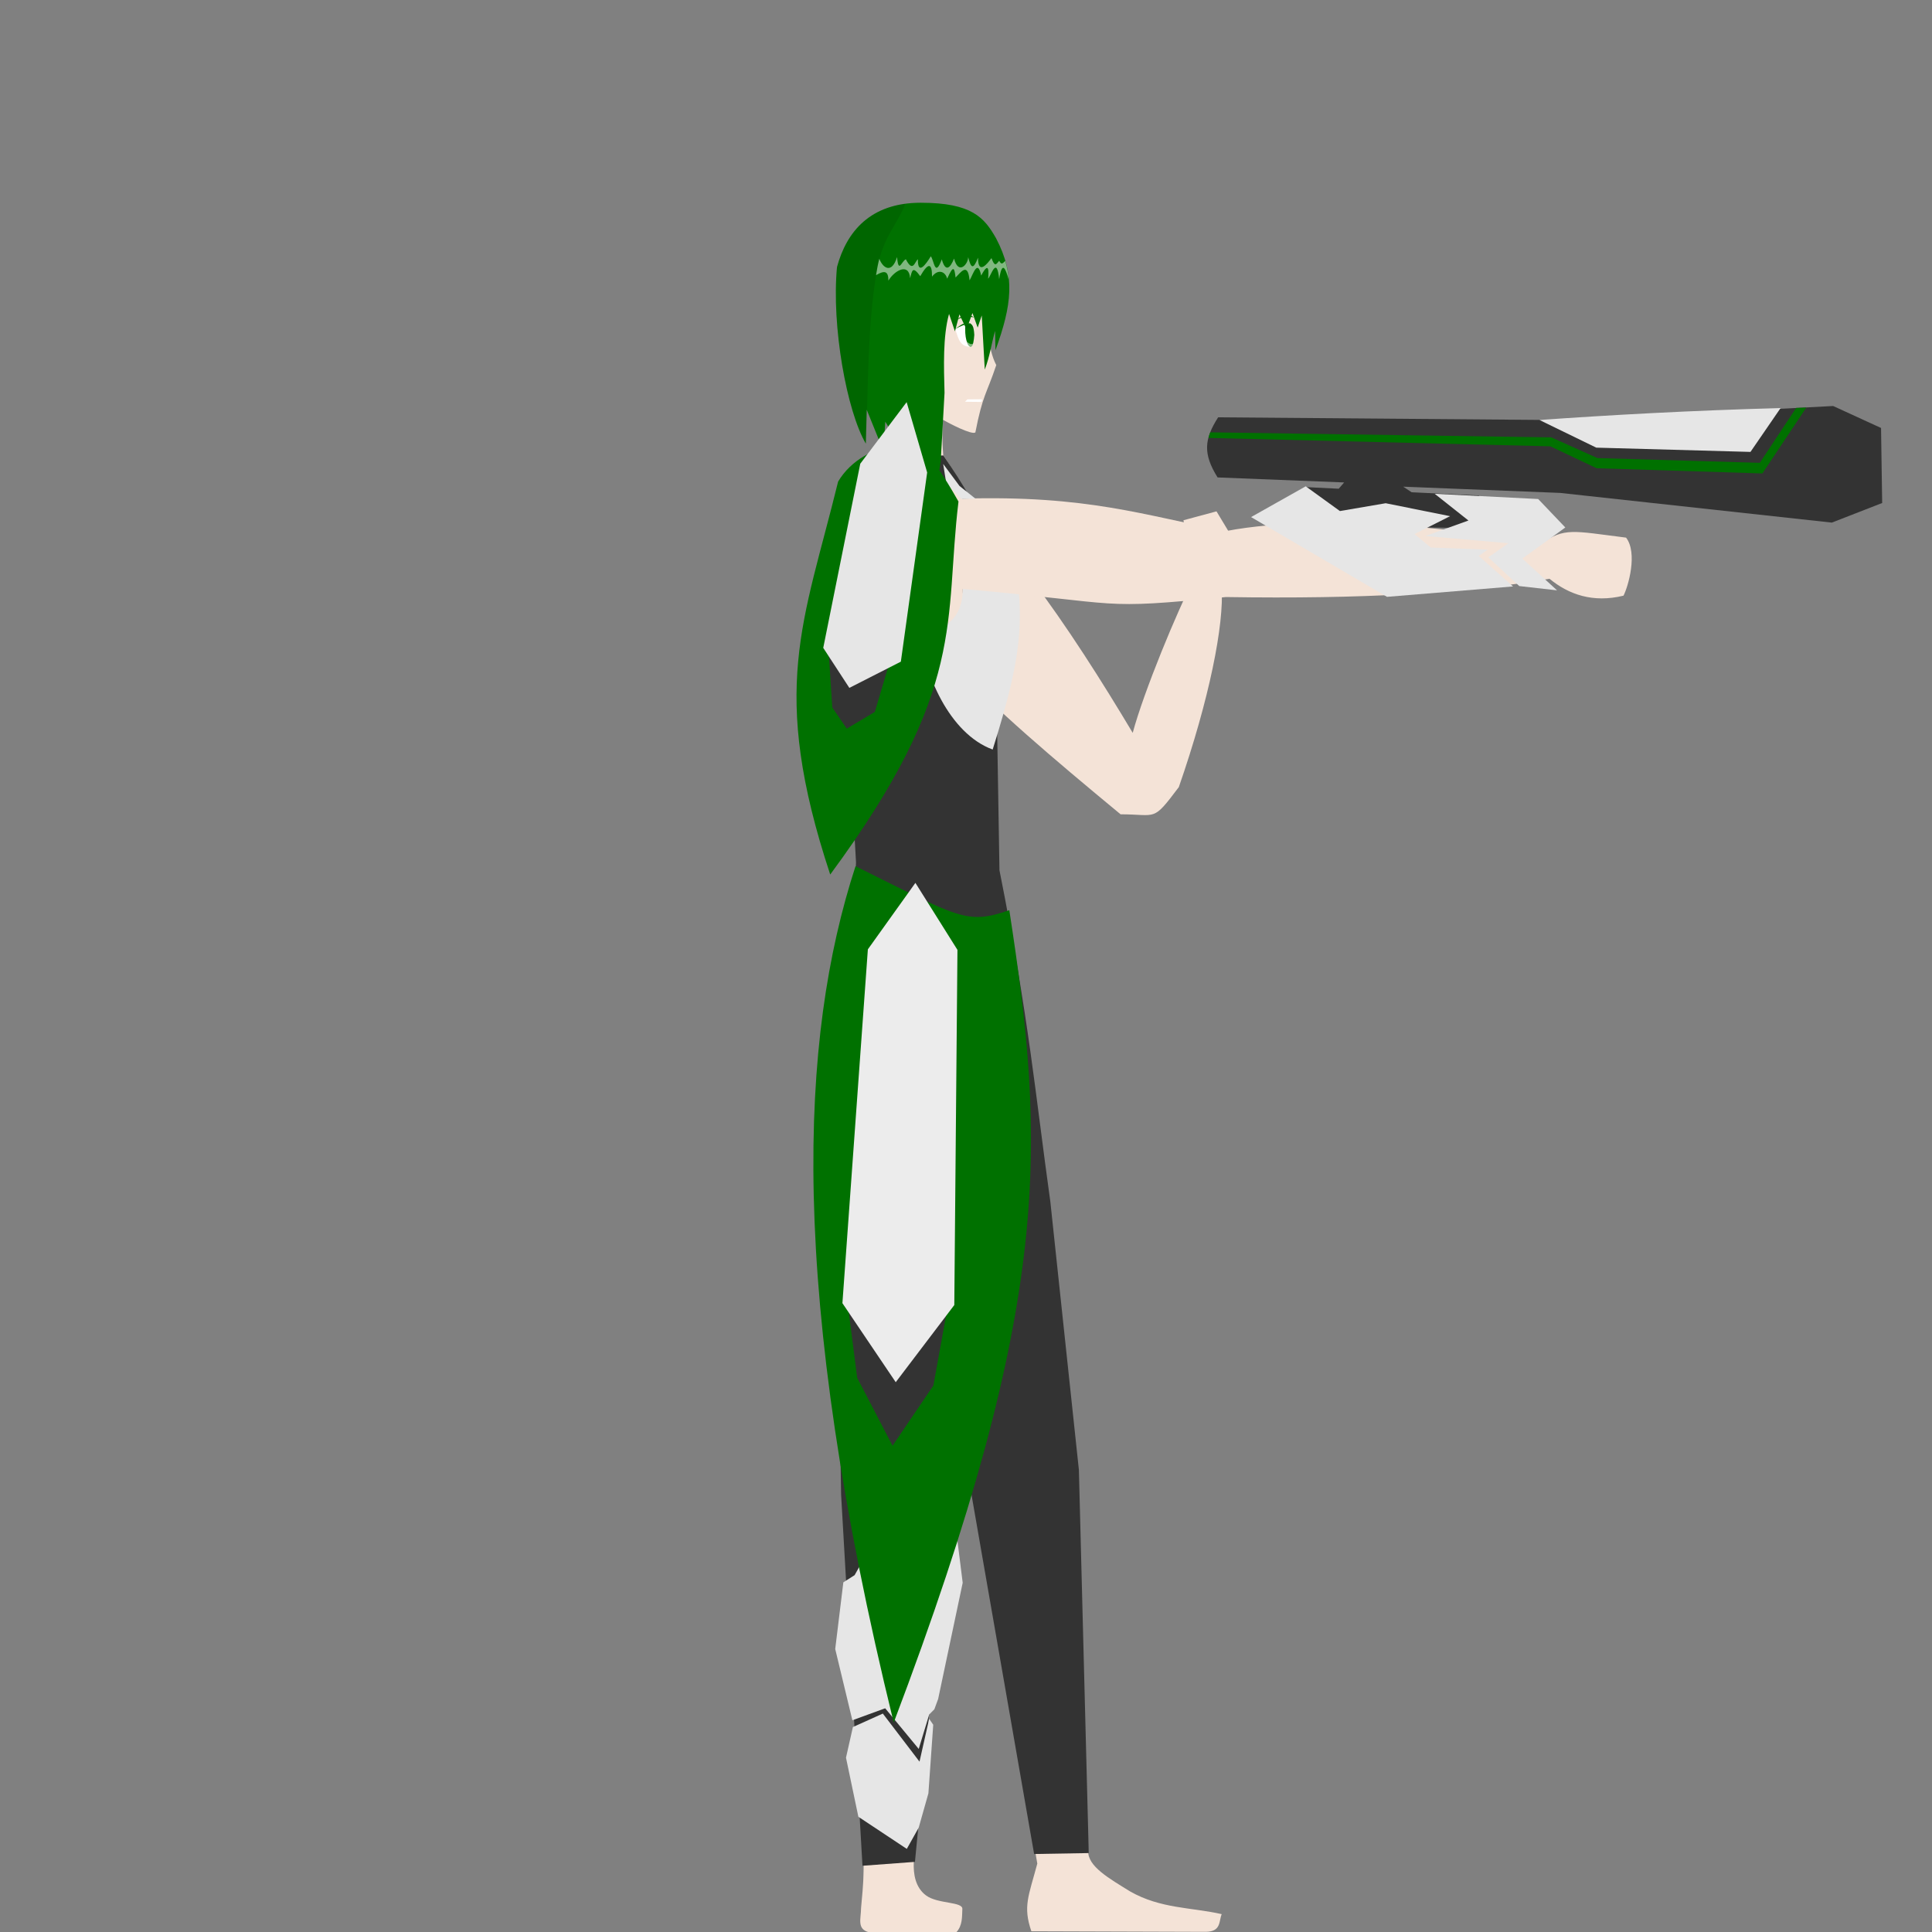 <?xml version="1.0" encoding="UTF-8" standalone="no"?>
<!-- Created with Inkscape (http://www.inkscape.org/) -->

<svg
   version="1.1"
   id="svg1"
   width="1512"
   height="1512"
   viewBox="0 0 1512 1512"
   sodipodi:docname="Ally1Attack.svg"
   inkscape:version="1.3.2 (091e20e, 2023-11-25)"
   inkscape:export-filename="../../Utopia/Assets/Sprites/Tetra.png"
   inkscape:export-xdpi="96"
   inkscape:export-ydpi="96"
   xmlns:inkscape="http://www.inkscape.org/namespaces/inkscape"
   xmlns:sodipodi="http://sodipodi.sourceforge.net/DTD/sodipodi-0.dtd"
   xmlns="http://www.w3.org/2000/svg"
   xmlns:svg="http://www.w3.org/2000/svg">
  <rect x="0" y="0" width="1512" height="1512" fill="#808080" stroke="none"/>
  <defs
     id="defs1" />
  <sodipodi:namedview
     id="namedview1"
     pagecolor="#505050"
     bordercolor="#eeeeee"
     borderopacity="1"
     inkscape:showpageshadow="0"
     inkscape:pageopacity="0"
     inkscape:pagecheckerboard="0"
     inkscape:deskcolor="#505050"
     inkscape:zoom="0.34593587"
     inkscape:cx="695.21557"
     inkscape:cy="855.64993"
     inkscape:window-width="1512"
     inkscape:window-height="831"
     inkscape:window-x="0"
     inkscape:window-y="38"
     inkscape:window-maximized="0"
     inkscape:current-layer="layer2"
     showguides="false"
     showgrid="false">
    <sodipodi:guide
       position="720.388,1357.177"
       orientation="0,-1"
       id="guide37"
       inkscape:locked="false" />
  </sodipodi:namedview>
  <g
     inkscape:groupmode="layer"
     id="layer2"
     inkscape:label="Layer2"
     style="display:inline">
    <path
       style="display:inline;fill:#f4e3d7;fill-opacity:1;stroke-width:3.78"
       d="m 687.826,421.826 c 14.788,67.112 79.487,124.721 189.144,215.456 28.782,0.018 24.756,6.331 45.593,-21.296 23.817,-68.533 35.513,-127.106 33.512,-156.491 l 12.866,-31.225 -16.902,-28.086 -25.857,6.974 7.924,46.477 c -12.546,23.852 -39.11,87.997 -47.627,119.907 -47.401,-79.317 -111.186,-176.24 -167.641,-208.008 -31.566,3.522 -41.621,16.586 -31.012,56.292 z"
       id="path24"
       sodipodi:nodetypes="ccccccccccc" />
    <path
       id="path12"
       style="display:inline;fill:#f4e3d7;fill-opacity:1;stroke-width:3.78"
       d="m 680.37,190.203 c -14.623,31.263 -11.669,32.3 -10.322,65.949 6.121,27.502 11.954,42.019 29.469,61.175 -0.671,12.197 -3.401,22.333 -6.229,32.373 -13.776,19.662 -16.467,41.782 -22.119,64.753 l -5.963,77.686 10.585,181.078 -4.904,88.124 -11.899,130.034 3.882,267.532 13.025,302.726 c -0.256,8.22 0.131,8.974 -2.005,31.508 -0.084,8.53 -3.391,16.373 5.878,18.984 l 68.76,-0.021 c 4.827,-5.308 4.318,-12.003 4.617,-18.066 0.472,-5.892 -19.158,-3.9 -28.252,-10.541 -8.606,-6.284 -10.147,-16.974 -9.755,-26.067 l 24.286,-282.335 9.42,-356.652 12.587,349.763 50.38,290.257 c -6.888,25.665 -11.317,33.522 -4.658,52.951 l 136.752,0.443 c 11.895,-0.266 9.908,-8.244 12.215,-13.836 -23.891,-5.422 -47.783,-4.152 -71.674,-17.775 -15.994,-9.934 -33.542,-19.662 -32.768,-31.832 L 839.75,1149.661 813.994,888.139 796.372,767.313 779.251,672.117 776.585,485.62 762.148,405.968 c -7.781,-24.282 -12.154,-31.937 -23.948,-49.702 -1.025,-12.613 -0.704,-20.773 -0.446,-27.831 4.784,2.73 22.658,12.134 25.582,9.995 5.676,-29.417 8.863,-30.251 16.359,-52.717 -14.059,-26.869 1.834,-74.706 -25.539,-95.892 -22.615,-17.503 -69.671,-8.416 -73.786,0.382 z"
       sodipodi:nodetypes="scccccccccccccccccccccccccccccccccccss" />
    <path
       style="fill:#333333;fill-opacity:1;stroke-width:3.78"
       d="m 688.553,357.664 49.751,-1.21 c 34.57,50.62 35.469,62.083 40.416,111.826 l 1.331,84.153 2.139,128.648 c 23.18,116.415 28.121,175.695 39.807,259.27 l 22.352,210.012 7.714,299.862 -42.748,0.733 -50.027,-287.058 -2.249,-196.106 -14.628,216.018 -26.361,273.302 -41.069,3.05 -16.725,-290.388 -3.57,-220.931 15.251,-273.874 -8.089,-141.911 -3.609,-64.961 c 5.712,-47.872 0.827,-83.236 30.315,-110.433 z"
       id="path30"
       sodipodi:nodetypes="cccccccccccccccccccc" />
    <path
       style="display:inline;fill:#e6e6e6;fill-opacity:1;stroke-width:3.78"
       d="m 720.451,494.637 c 2.179,31.721 22.366,79.526 56.423,91.947 24.934,-79.06 25.254,-105.115 14.634,-165.711 l -19.779,-22.709 -18.361,63.265 c -2.325,26.021 -16.498,31.021 -32.917,33.207 z"
       id="path39"
       inkscape:label="path39"
       sodipodi:nodetypes="cccccc" />
    <path
       style="display:inline;fill:#f4e3d7;fill-opacity:1;stroke-width:3.78"
       d="m 753.053,390.23 c 98.309,-2.756 141.756,13.018 206.516,25.364 82.426,-15.741 210.075,2.141 246.608,9.841 18.409,-12.69 24.33,-9.964 66.399,-4.685 9.234,11.981 1.736,38.145 -2.018,45.43 -23.875,5.815 -42.81,-0.878 -57.886,-13.226 -66.955,11.395 -146.727,15.961 -253.31,14.296 -102.235,10.126 -75.515,5.203 -205.837,-6.356 -0.407,46.975 -56.488,34.201 -68.112,22.731 -19.652,-19.392 -18.622,-112.138 18.035,-114.93 12.85,-0.979 20.667,-10.419 49.606,21.535 z"
       id="path17"
       sodipodi:nodetypes="ccccccccsscc"
       inkscape:label="path17" />
    <path
       style="fill:#ffffff;fill-opacity:1;stroke-width:4.869"
       d="m 759.322,253.017 c -1.198,0.238 -2.721,-0.615 -12.046,4.574 2.351,3.244 2.209,14.322 12.606,13.768 2.397,-4.146 3.706,-13.573 -0.56,-18.341 z"
       id="path33"
       sodipodi:nodetypes="cccc" />
    <path
       style="display:inline;fill:#007100;fill-opacity:1;stroke-width:4.869"
       d="m 759.315,253.004 c -0.396,0.118 -3.633,0.362 -3.788,0.809 -0.851,9.707 1.457,17.75 4.35,17.576 1.821,-0.958 2.271,-4.929 2.621,-9.264 -0.386,-7.359 -1.833,-7.93 -3.183,-9.121 z"
       id="path34"
       sodipodi:nodetypes="ccccc" />
    <path
       style="display:inline;fill:#007100;fill-opacity:1;stroke-width:3.78"
       d="m 746.787,251.437 c 5.058,-3.483 10.505,-3.942 15.429,-3.086 -4.421,-3.049 -7.162,-3.146 -15.429,3.086 z"
       id="path52"
       sodipodi:nodetypes="ccc" />
    <path
       id="path25"
       style="display:inline;fill:#007100;fill-opacity:1;stroke-width:3.969"
       d="m 720.661,158.669 c -39.533,-0.014 -58.124,22.641 -65.589,50.199 -4.539,46.031 7.798,113.423 22.526,138.306 l 0.689,-26.536 13.115,32.368 1.417,-22.994 17.147,27.803 -2.576,-37.496 11.543,40.092 12.224,33.391 5.072,-32.916 2.968,-53.457 c -0.544,-20.48 -1.367,-44.135 3.533,-61.766 l 4.621,13.647 3.52,-13.282 5.5,11.762 4.703,-12.81 4.057,11.396 3.19,-9.494 2.369,42.34 c 3.869,-10.061 5.25,-20.235 8.07,-30.279 l 0.281,15.184 c 12.828,-35.332 15.878,-58.237 0.513,-87.609 -9.168,-16.156 -18.837,-27.833 -58.893,-27.847 z"
       sodipodi:nodetypes="sccccccccccccccccccccccs" />
    <path
       style="fill:#ffffff;fill-opacity:1;stroke-width:3.475"
       d="m 768.457,312.446 -11.384,0.093 -1.861,1.884 12.854,0.134 0.497,-1.043 z"
       id="path35"
       sodipodi:nodetypes="cccccc" />
    <path
       style="fill:#007100;fill-opacity:1;stroke-width:3.742"
       d="m 747.295,257.576 c 8.626,-4.512 11.317,-4.41 12.036,-4.578 -5.597,-0.509 -5.622,0.295 -12.036,4.578 z"
       id="path37"
       sodipodi:nodetypes="ccc" />
    <path
       style="fill:#e6e6e6;fill-opacity:1;stroke-width:3.78"
       d="m 738.144,363.092 12.807,17.268 12.488,9.921 -11.121,0.14 -11.812,-12.451 z"
       id="path38"
       sodipodi:nodetypes="cccccc" />
    <path
       style="fill:#007100;fill-opacity:1;stroke-width:3.78"
       d="m 702.6,348.577 c -17.572,1.261 -36.708,11.453 -46.684,28.312 -27.102,110.583 -54.216,162.28 -6.18,307.526 C 757.491,538.431 738.855,485.782 750.119,392.523 725.001,348.176 718.849,348.581 702.6,348.577 Z"
       id="path40"
       sodipodi:nodetypes="ccccc" />
    <path
       style="display:inline;fill:#e6e6e6;fill-opacity:1;stroke-width:3.78"
       d="m 671.768,1421.817 37.902,25.142 9.305,-16.605 7.606,-26.874 3.776,-53.676 -3.182,-4.636 -7.56,33.51 -28.703,-37.623 -23.43,10.562 -5.404,23.971 z"
       id="path48"
       sodipodi:nodetypes="ccccccccccc" />
    <path
       style="display:inline;fill:#e6e6e6;fill-opacity:1;stroke-width:3.78"
       d="m 667.077,1346.297 25.677,-9.377 26.245,31.801 8.2,-26.952 4.017,-4.013 2.983,-8.119 19.211,-90.945 -15.978,-127.837 -68.61,121.873 -8.82,5.616 -6.361,52.179 z"
       id="path49"
       sodipodi:nodetypes="cccccccccccc" />
    <path
       style="fill:#007100;fill-opacity:1;stroke-width:3.78"
       d="M 669.537,677.892 C 625.86,812.103 616.076,1008.377 699.435,1348.12 824.805,1017.095 818.068,894.953 789.897,712.34 756.105,723.826 751.246,718.394 669.537,677.892 Z"
       id="path41"
       sodipodi:nodetypes="cccc" />
    <path
       style="display:inline;fill:#333333;fill-opacity:1;stroke-width:3.78"
       d="m 648.681,512.616 2.688,41.056 11.319,16.562 21.938,-13.084 11.869,-39.813 -19.479,-47.223 z"
       id="path44"
       sodipodi:nodetypes="ccccccc" />
    <path
       style="fill:#e6e6e6;fill-opacity:1;stroke-width:3.78"
       d="m 673.25,362.91 36.297,-48.205 16.054,55.059 -20.587,148.056 -40.311,20.522 -20.423,-31.304 z"
       id="path42"
       sodipodi:nodetypes="ccccccc" />
    <path
       style="display:inline;fill:#333333;fill-opacity:1;stroke-width:3.78"
       d="m 664.21,1026.546 6.642,51.719 27.661,53.168 31.97,-47.135 10.097,-55.693 -38.829,-65.593 z"
       id="path46"
       sodipodi:nodetypes="ccccccc" />
    <path
       style="fill:#ececec;fill-opacity:1;stroke-width:3.78"
       d="m 716.399,690.949 -37.199,52.01 -19.918,276.92 41.726,61.84 45.836,-60.385 2.467,-277.947 z"
       id="path45"
       sodipodi:nodetypes="ccccccc" />
    <path
       style="display:inline;fill:#ffffff;fill-opacity:0.5;stroke-width:2.613"
       d="m 688.149,202.516 c 2.815,7.299 9.698,12.146 13.891,-1.316 1.2,13.469 3.527,2.967 6.908,1.727 5.482,10.782 6.936,1.909 9.401,-0.042 -0.19,13.104 6.38,3.838 10.106,-2.319 2.627,3.301 3.193,16.974 8.595,2.422 2.956,10.473 6.652,6.714 9.608,-0.617 3.44,13.357 11.193,4.18 11.026,-1.192 2.159,8.486 3.834,10.468 7.726,0.504 0.039,13.928 7.295,4.746 10.53,0.316 2.493,6.885 3.537,5.227 6.03,2.09 1.91,3.606 2.837,1.818 4.747,0.138 1.707,5.81 2.341,9.903 2.648,14.507 -2.324,-8.399 -5.077,-15.322 -7.402,-0.263 -1.914,-18.852 -6.352,-2.514 -8.657,-0.371 0.479,-4.965 1,-14.631 -5.418,-2.452 -2.817,-13.33 -6.273,-0.994 -9.09,3.761 -1.379,-14.687 -7.008,-6.074 -10.956,-2.226 -0.908,-7.311 -1.479,-10.503 -6.585,0.917 -1.394,-5.662 -7.096,-7.859 -11.838,-1.613 0.035,-11.175 -3.167,-10.841 -9.226,-0.348 -5.957,-8.115 -6.325,-4.747 -7.937,1.579 -0.856,-12.466 -12.306,-6.023 -16.977,1.898 -0.059,-7.263 -2.654,-8.395 -9.683,-4.281 0.755,-4.677 1.453,-8.646 2.553,-12.819 z"
       id="path43-0"
       sodipodi:nodetypes="cccccccccccccccccccccccccc" />
    <path
       style="fill:#000000;fill-opacity:0.1;stroke-width:3.969"
       d="m 708.544,159.414 c -6.931,17.514 -17.453,25.85 -22.231,51.475 -7.623,44.674 -6.717,91.77 -8.656,136.245 -16.899,-32.947 -25.372,-86.226 -22.83,-136.918 8.334,-32.001 28.708,-47.649 53.718,-50.803 z"
       id="path47"
       sodipodi:nodetypes="ccccc" />
    <path
       style="fill:#ffffff;fill-opacity:0.5;stroke-width:3.742"
       d="m 756.557,267.432 c 1.664,1.051 2.885,2.428 4.889,1.564 -0.257,0.928 -0.726,1.934 -1.557,2.401 -1.879,-0.004 -2.802,-2.662 -3.332,-3.966 z"
       id="path50"
       sodipodi:nodetypes="cccc" />
    <path
       style="fill:#000000;fill-opacity:0.1;stroke-width:3.742"
       d="m 755.338,257.215 c 2.232,-0.555 4.905,-0.515 6.496,-0.053 -0.169,-1.204 -0.61,-2.18 -1.235,-3 -1.756,-0.605 -3.363,-0.242 -5.154,0 z"
       id="path51"
       sodipodi:nodetypes="ccccc" />
    <path
       style="display:inline;fill:#333333;fill-opacity:1;stroke-width:3.784"
       d="m 1182.445,413.776 -160.018,-2.384 -0.018,-30.149 25.29,1.228 4.237,-4.907 -99.046,-3.923 c -11.548,-18.483 -10.499,-29.925 0.436,-47.045 l 271.927,2.193 209.367,-11.046 37.499,17.189 0.883,58.718 -39.389,15.343 -212.583,-23.228 -122.858,-4.89 6.562,4.367 52.65,2.557 z"
       id="path3-5"
       sodipodi:nodetypes="ccccccccccccccccc" />
    <path
       style="display:inline;fill:#e6e6e6;stroke-width:3.784"
       d="m 1225.026,412.81 -5.13,3.711 -5.42,3.921 -23.085,16.702 27.176,24.867 -29.57,-3.348 -24.229,-22.499 15.737,-11.033 -65.009,-5.652 33.716,-12.122 -26.417,-20.928 80.999,4.102 z"
       id="path26-0"
       sodipodi:nodetypes="ccccccccccccc" />
    <path
       style="display:inline;fill:#e6e6e6;stroke-width:3.784"
       d="m 1164.3,430.166 -7.033,4.913 26.858,23.877 -98.637,8.136 -106.386,-62.424 42.764,-24.073 26.764,19.358 35.816,-6.122 50.404,10.133 -27.825,14.007 12.7,10.518 z"
       id="path27-2"
       sodipodi:nodetypes="cccccccccccc" />
    <path
       style="display:inline;fill:#007100;fill-opacity:1;stroke-width:3.784"
       d="m 947.164,338.344 266.964,3.965 35.999,16.179 127.1,3.727 28.49,-42.995 7.903,-0.249 -34.348,51.549 -129.714,-4.069 -36.257,-17.166 -267.538,-6.561 c 0.307,-0.998 0.806,-3.141 1.4,-4.379 z"
       id="path13-1"
       sodipodi:nodetypes="ccccccccccc" />
    <path
       style="display:inline;fill:#e6e6e6;fill-opacity:1;stroke-width:3.784"
       d="m 1393.502,319.357 -23.565,34.309 -120.68,-3.336 -44.471,-21.64 c 54.857,-3.876 118.525,-7.442 188.716,-9.333 z"
       id="path16-8"
       sodipodi:nodetypes="ccccc" />
  </g>
  <g
     inkscape:groupmode="layer"
     id="layer1"
     inkscape:label="Layer1"
     style="display:none">
    <path
       style="display:inline;fill:#007100;fill-opacity:1;stroke-width:3.425"
       d="m 690.171,300.366 c 3.359,13.171 9.713,63.047 19.155,81.453 l 2.606,-51.06 c 0.07,15.298 3.246,37.248 8.548,52.546 l 5.285,-48.923 c 2.78,14.609 7.38,36.198 12.758,52.546 2.425,-13.304 3.377,-33.117 4.082,-44.696 0.881,11.745 3.61,30.272 7.946,42.884 3.582,-12.278 8.35,-36.146 8.509,-48.424 l 8.938,52.866 c 21.017,-72.738 19.813,-81.322 23.324,-98.049 l -45.71,-70.047 c -18.349,34.184 -37.629,33.994 -55.441,78.904 z"
       id="path5"
       inkscape:label="path5"
       sodipodi:nodetypes="ccccccccccccc" />
    <path
       id="path1"
       style="display:inline;fill:#f4e3d7;stroke-width:3.425"
       d="m 748.22,185.267 c -39.586,1.742 -50.845,10.403 -50.155,67.95 l 1.434,30.819 c 2.225,6.322 -0.47,2.339 3.179,9.316 5.51,26.382 7.244,48.286 6.673,64.492 -33.545,0.352 -84.735,11.112 -91.981,40.524 -12.794,51.934 -35.108,121.362 -51.888,311.991 -10.573,64.971 -16.766,154.131 -21.939,248.923 l -7.06,43.462 c 6.005,11.477 16.658,14.553 26.943,18.294 8.743,-5.57 13.503,-8.056 16.091,-24.529 l -8.785,-37.319 c 20.693,-89.763 35.978,-169.752 43.22,-235.206 23.407,-82.951 38.113,-164.156 47.498,-244.292 11.303,49.643 15.274,37.644 29.516,182.647 -26.078,164.375 -52.469,331.999 -64.237,496.375 l -19.224,309.001 c -0.562,22.53 -17.831,29.976 -10.953,44.254 l 51.029,0.057 c 4.191,-15.512 -8.864,-26.539 -8.087,-42.793 l 55.246,-300.534 c 25.583,-129.761 51.678,-259.522 63.282,-389.283 2.481,119.788 18.315,247.621 34.896,375.903 l 46.629,299.121 c 1.946,18.851 -13.778,34.071 -6.425,57.789 l 135.478,-0.032 c 4.414,-4.05 6.919,-7.426 6.919,-11.476 -51.544,-5.248 -71.187,-15.447 -99.754,-54.621 l -9.398,-285.073 c -10.557,-163.424 -36.253,-330.882 -66.859,-500.057 4.678,-154.175 12.998,-130.892 19.201,-186.006 11.947,55.057 15.626,91.386 54.37,233.18 5.804,67.006 26.469,157.885 45.186,245.636 l -4.394,42.723 c 4.546,13.208 12.077,16.343 20.61,20.13 11.131,-2.708 20.276,-7.908 26.905,-16.266 l -13.911,-44.226 C 936.996,852.142 926.518,760.938 916.039,696.692 884.979,462.804 863.069,406.584 857.896,396.413 c -19.733,-38.802 -69.244,-43.536 -95.437,-39.989 -1.109,-8.005 -3.624,-14.598 -1.662,-25.686 12.503,-10.833 21.897,-24.979 29.48,-41.623 1.305,-15.849 3.427,-29.515 3.017,-49.955 -3.224,-23.921 -7.824,-53.695 -45.075,-53.891 z"
       sodipodi:nodetypes="cccccsccccccccccccccccccccccccccccccccsccccc" />
    <path
       style="display:inline;fill:#333333;stroke-width:3.425"
       d="m 709.442,357.841 c 5.886,16.022 25.331,16.869 41.427,21.222 16.758,-9.433 12.483,-16.096 11.443,-23.708 3.294,-0.294 15.669,0.034 19.329,0.203 31.387,48.953 32.357,93.181 37.481,121.2 -10.455,66.716 -22.133,134.496 -16.336,202.236 36.068,143.361 61.385,425.3 64.058,450.678 2.859,54.469 11.416,229.296 11.517,319.112 -10.721,1.103 -13.878,4.073 -40.056,1.171 -13.02,-94.496 -51.462,-263.155 -52.21,-311.602 -10.64,-84.345 -31.101,-266.411 -28.405,-341.292 -23.265,213.305 -73.467,437.417 -111.64,655.449 -12.347,-0.859 -21.23,3.467 -38.272,-0.886 2.057,-328.802 50.604,-550.058 79.305,-780.792 3.189,-61.184 -17.272,-151.397 -26.39,-191.552 16.514,-118.918 18.917,-99.844 32.792,-120.986 2.676,-0.222 12.817,-0.311 15.957,-0.455 z"
       id="path6"
       inkscape:label="path6"
       sodipodi:nodetypes="ccccccccccccccccc" />
    <path
       style="fill:#ffffff;stroke-width:4.143"
       d="m 739.612,263.439 c -5.065,-6.702 -8.227,-7.762 -15.821,-8.986 -7.093,0.494 -12.125,0.186 -18.405,2.97 3.192,5.413 0.436,14.075 14.39,14.698 8.757,-0.099 1.643,0.111 10.524,-0.441 3.576,-2.266 7.378,-6.361 9.312,-8.24 z"
       id="path8"
       sodipodi:nodetypes="cccccc" />
    <path
       style="fill:#007100;fill-opacity:1;stroke-width:4.232"
       d="m 734.653,258.175 c -4.852,-4.399 -16.648,-4.063 -22.949,-2.543 -0.513,8.249 4.311,14.313 11.017,16.479 1.55,-0.095 4.375,-0.01 5.918,-0.281 4.847,-0.999 11.485,-9.259 6.014,-13.654 z"
       id="path9"
       sodipodi:nodetypes="ccccc" />
    <path
       style="fill:#007100;fill-opacity:1;stroke-width:4.143"
       d="m 704.775,257.633 c 12.502,-3.309 24.268,-5.155 34.626,3.856 -10.417,-12.195 -25.816,-8.214 -34.626,-3.856 z"
       id="path10"
       sodipodi:nodetypes="ccc" />
    <path
       style="fill:#007100;fill-opacity:1;stroke-width:3.066"
       d="m 764.588,251.939 c 9.828,-4.319 16.857,-4.124 25.358,1.462 -8.26,-8.139 -15.753,-8.073 -25.358,-1.462 z"
       id="path10-8-6"
       sodipodi:nodetypes="ccc" />
    <path
       style="fill:#007100;fill-opacity:1;stroke-width:3.013"
       d="m 735.368,251.973 c -9.448,-4.462 -19.92,-4.22 -28.198,1.241 8.074,-8.016 18.993,-7.99 28.198,-1.241 z"
       id="path10-8-6-6"
       sodipodi:nodetypes="ccc" />
    <path
       style="fill:#ffffff;stroke-width:3.942"
       d="m 759.952,263.524 c 4.586,-6.702 6.924,-8.148 13.8,-9.372 6.422,0.494 10.977,0.186 16.663,2.97 -2.89,5.413 0.014,13.715 -12.619,14.339 -7.928,-0.099 -1.487,0.111 -9.528,-0.441 -3.237,-2.266 -6.564,-5.616 -8.316,-7.495 z"
       id="path8-9"
       sodipodi:nodetypes="cccccc" />
    <path
       style="display:inline;fill:#007100;fill-opacity:1;stroke-width:3.926"
       d="m 790.709,257.202 c -11.224,-3.309 -21.565,-4.908 -30.865,4.103 9.353,-12.195 22.955,-8.461 30.865,-4.103 z"
       id="path10-5"
       sodipodi:nodetypes="ccc" />
    <path
       style="display:inline;fill:#007100;fill-opacity:1;stroke-width:4.137"
       d="m 766.908,256.339 c 9.236,-3.876 15.992,-1.223 22.013,0.297 0.491,8.249 -4.12,12.738 -10.528,14.903 -1.482,-0.095 -4.181,-0.01 -5.656,-0.281 -4.632,-0.999 -11.058,-10.524 -5.829,-14.919 z"
       id="path9-5"
       sodipodi:nodetypes="ccccc" />
    <path
       style="display:inline;fill:#000000;fill-opacity:0.1;stroke-width:3.425"
       d="m 704.08,300.364 c 6.917,14.158 26.441,28.719 43.249,38.972 6.259,-2.597 9.796,-5.53 13.43,-8.713 l -0.425,5.018 -13.636,11.984 c -12.279,-11.481 -32.539,-22.399 -40.881,-37.058 -0.493,-3.401 -1.158,-6.802 -1.737,-10.203 z"
       id="path15"
       sodipodi:nodetypes="ccccccc" />
    <path
       style="display:inline;fill:#000000;fill-opacity:0.1;stroke-width:3.425"
       d="m 711.863,259.977 c 12.927,-3.14 16.914,-1.306 24.128,-0.114 -4.432,-6.765 -19.261,-5.058 -24.256,-3.819 -0.076,0.251 0.205,3.612 0.127,3.933 z"
       id="path2"
       sodipodi:nodetypes="cccc" />
    <path
       style="display:inline;fill:#000000;fill-opacity:0.1;stroke-width:3.388"
       d="m 765.016,259.975 c 10.248,-4.071 16.603,-1.508 23.911,-0.043 -0.062,-0.652 0.097,-2.812 -0.019,-3.28 -7.015,-2.396 -23.696,-4.575 -23.892,3.575 z"
       id="path2-2"
       sodipodi:nodetypes="ccccc" />
    <path
       style="fill:#ffffff;fill-opacity:0.5;stroke-width:3.425"
       d="m 767.025,266.471 c 6.85,4.162 12.855,3.228 18.581,0.619 -1.504,1.714 -3.661,3.252 -7.274,4.402 l -4.395,-0.095 c -3.54,-0.062 -5.975,-3.103 -6.912,-4.926 z"
       id="path36"
       sodipodi:nodetypes="ccccc" />
    <path
       style="fill:#ffffff;fill-opacity:0.5;stroke-width:3.425"
       d="m 715.607,267.362 c 6.85,4.162 13.257,2.97 18.983,0.362 -1.504,1.714 -2.93,3.326 -6.25,4.181 l -5.529,0.163 c -3.906,-1.2 -5.975,-3.103 -7.205,-4.706 z"
       id="path36-0"
       sodipodi:nodetypes="ccccc" />
    <path
       style="display:inline;fill:#ffffff;stroke-width:2.458"
       d="m 740.37,314.773 c -0.406,0.105 0.443,-2.113 2.987,-2.008 13.861,-0.205 14.36,-0.073 17.624,-0.2 0.942,0.315 0.513,1.738 0.23,1.9 -11.224,0.257 -16.77,-0.097 -20.841,0.307 z"
       id="path14"
       sodipodi:nodetypes="cccccc" />
    <path
       style="display:inline;fill:#e6e6e6;stroke-width:3.78"
       d="m 598.793,1421.39 7.75,18.873 22.056,-18.527 17.204,18.086 14.557,-20.292 8.822,-74.55 -37.575,39.58 -29.315,-37.246 z"
       id="path22"
       sodipodi:nodetypes="ccccccccc" />
    <path
       style="display:inline;fill:#333333;fill-opacity:1;stroke-width:3.78"
       d="m 540.082,922.21 18.137,-158.999 -29.821,-3.889 -2.024,25.239 -5.397,3.572 8.806,-98.729 c -16.804,-13.826 -28.257,-14.255 -46.592,-5.609 l -32.66,269.957 -37.743,206.215 12.2,39.395 57.97,8.415 20.223,-37.093 4.251,-213.806 10.899,-122.469 3.479,7.068 -4.214,52.542 z"
       id="path3"
       sodipodi:nodetypes="ccccccccccccccccc" />
    <path
       style="display:inline;fill:#e6e6e6;stroke-width:3.78"
       d="m 601.882,1339.966 29.824,35.336 38.563,-38.764 21.094,-100.637 -33.547,-107.51 -55.723,111.839 z"
       id="path23"
       sodipodi:nodetypes="ccccccc" />
    <path
       style="fill:#000000;fill-opacity:0.1;stroke-width:6.519"
       d="m 753.379,274.462 1.616,11.297 -1.012,8.892 2.282,-8.617 z"
       id="path32"
       sodipodi:nodetypes="ccccc" />
    <path
       style="fill:#007100;fill-opacity:1;stroke-width:3.78"
       d="m 687.251,650.797 c 50.98,59.721 107.745,43.135 115.35,26.409 69.342,253.127 -63.898,434.437 -229.955,682.03 52.038,-329.37 -5.023,-213.877 114.604,-708.438 z"
       id="path19"
       sodipodi:nodetypes="cccc" />
    <path
       style="fill:#007100;fill-opacity:1;stroke-width:3.78"
       d="m 693.916,356.938 c -70.29,-5.015 -151.763,75.891 -169.076,326.41 36.79,-51.18 99.41,-59.745 136.2,-200.778 z"
       id="path20"
       sodipodi:nodetypes="cccc" />
    <path
       id="path28"
       style="display:inline;fill:#e6e6e6;stroke-width:3.78"
       d="m 762.268,355.047 19.507,37.785 -23.557,40.616 -50.408,-38.873 1.744,-36.831 -27.348,38.756 77.979,62.725 40.127,-68.35 z"
       sodipodi:nodetypes="ccccccccc" />
    <path
       style="fill:#e6e6e6;stroke-width:3.78"
       d="m 533.673,964.314 4.328,-4.611 4.573,-4.872 19.479,-20.749 21.118,30.144 0.476,-29.756 -19.153,-26.918 -12.929,14.19 2.736,-65.197 -16.309,31.881 -17.318,-28.885 -6.317,80.855 z"
       id="path26"
       sodipodi:nodetypes="ccccccccccccc" />
    <path
       style="fill:#e6e6e6;stroke-width:3.78"
       d="m 558.62,906.319 5.76,-6.344 20.179,29.701 20.682,-96.776 -48.123,-113.521 -29.29,39.319 15.721,29.029 -10.643,34.733 3.568,51.288 17.419,-25.796 8.778,13.945 z"
       id="path27"
       sodipodi:nodetypes="cccccccccccc" />
    <path
       style="fill:#e6e6e6;stroke-width:3.78"
       d="m 681.618,403.903 80.622,69.754 41.096,-74.226 c 8.162,20.571 11.373,39.878 15.791,77.33 -13.787,71.776 -35.734,86.254 -47.503,104.086 -12.935,-10.518 -87.171,-32.914 -110.491,-99.021 6.955,-34.899 13.53,-57.152 20.485,-77.924 z"
       id="path29"
       sodipodi:nodetypes="ccccccc" />
    <path
       id="path4"
       style="display:inline;fill:#007100;fill-opacity:1;stroke-width:3.425"
       inkscape:label="path4"
       d="m 744.222,159 c -45.907,0 -65.231,12.912 -69.649,67.123 -5.486,58.167 8.411,115.623 26.585,170.596 1.734,-53.459 3.202,-109.115 1.79,-152.923 5.877,0.454 9.102,-0.548 12.772,-2.85 1.282,1.483 1.711,4.719 2.137,6.202 l 5.36,-10.316 c 2.016,3.236 2.901,8.116 3.369,10.686 l 3.023,-9.755 c 2.952,4.152 2.408,7.531 3.581,10.408 l 4.567,-11.643 c 3.865,24.823 2.268,41.172 3.314,61.62 3.239,-16.992 10.202,-31.347 12.78,-54.041 -0.345,3.72 2.64,18.16 3.175,21.564 l 6.721,-27.167 c 1.848,4.062 2.772,5.349 3.365,7.899 l 4.163,-9.723 c 2.086,3.273 2.112,6.945 2.997,10.045 l 3.627,-7.243 c 4.761,3.78 9.314,7.138 14.508,5.652 -6.636,49.782 -5.753,102.858 -2.837,152.64 20.023,-69.881 26.721,-127.597 23.089,-180.079 C 807.358,175.052 785.771,159.487 744.222,159 Z"
       sodipodi:nodetypes="scccccccccccccccccccccss" />
    <path
       style="display:inline;fill:#000000;fill-opacity:0.1;stroke-width:3.425"
       d="m 725.706,159.871 c -21.868,27.668 -50.912,28.213 -41.339,128.226 l 6.352,74.242 c -9.616,-32.414 -21.945,-89.688 -16.213,-136.135 3.189,-38.391 12.909,-62.639 51.2,-66.333 z"
       id="path31"
       sodipodi:nodetypes="ccccc" />
    <path
       style="display:inline;fill:#333333;stroke-width:4.329"
       d="m 587.172,1070.464 9.501,66.727 42.155,-65.783 8.815,-48.263 z"
       id="path11"
       sodipodi:nodetypes="ccccc" />
    <path
       style="display:inline;fill:#ffffff;fill-opacity:0.5;stroke-width:2.939"
       d="m 687.991,209.502 c 3.562,7.299 10.088,12.146 15.395,-1.316 1.518,13.469 4.463,2.967 8.741,1.727 6.937,10.782 8.776,1.909 11.895,-0.042 -0.24,13.104 8.073,3.838 12.788,-2.319 3.324,3.301 4.04,16.974 10.876,2.422 3.741,10.473 8.417,6.714 12.157,-0.617 4.353,13.357 14.163,4.18 13.951,-1.192 2.732,8.486 4.851,10.468 9.776,0.504 0.049,13.928 9.23,4.746 13.325,0.316 3.154,6.885 4.476,5.227 7.63,2.09 2.417,3.606 4.835,1.771 7.252,0.091 1.439,6.327 1.323,10.484 1.562,14.554 -2.941,-8.399 -5.882,-15.322 -8.823,-0.263 -2.421,-18.852 -8.037,-2.514 -10.954,-0.371 0.606,-4.965 1.265,-14.631 -6.856,-2.452 -3.564,-13.33 -7.937,-0.994 -11.502,3.761 -1.745,-14.687 -8.868,-6.074 -13.863,-2.226 -1.148,-7.311 -1.871,-10.503 -8.332,0.917 -1.765,-5.662 -8.979,-7.859 -14.98,-1.613 0.044,-11.175 -4.008,-10.841 -11.675,-0.348 -7.538,-8.115 -8.004,-4.747 -10.043,1.579 -1.083,-12.466 -10.249,-6.023 -16.159,1.898 -0.075,-7.263 -6.497,-8.395 -15.392,-4.281 0.955,-4.677 1.839,-8.646 3.23,-12.819 z"
       id="path43"
       sodipodi:nodetypes="cccccccccccccccccccccccccc" />
    <path
       style="fill:#007100;fill-opacity:1;stroke-width:3.78"
       d="m 495.602,679.19 -30.271,265.263 11.393,37.778 -12.593,126.527 -46.179,22.733 -1.259,7.805 55.391,-27.444 12.589,-129.162 -12.337,-38.161 27.776,-266.166 c -1.026,0.176 -3.211,0.396 -4.511,0.826 z"
       id="path13"
       sodipodi:nodetypes="ccccccccccc" />
    <path
       style="fill:#e6e6e6;fill-opacity:1;stroke-width:3.78"
       d="m 419.651,1119.395 36.957,-18.965 12.157,-120.109 -15.71,-46.882 c -10.86,53.905 -22.543,116.588 -33.403,185.955 z"
       id="path16"
       sodipodi:nodetypes="ccccc" />
    <path
       style="fill:#e6e6e6;fill-opacity:0.987;stroke-width:3.78"
       d="m 681.421,741.048 -21.903,273.838 -90.506,67.656 81.849,-387.333 z"
       id="path18"
       sodipodi:nodetypes="ccccc" />
    <path
       style="display:inline;fill:#333333;stroke-width:3.428"
       d="m 534.672,515.074 4.832,56.714 29.986,-33.403 15.967,-34.009 z"
       id="path7"
       sodipodi:nodetypes="ccccc" />
    <path
       style="display:inline;fill:#e6e6e6;fill-opacity:0.987;stroke-width:3.428"
       d="M 655.011,363.718 585.16,504.971 520.731,519.034 645.849,319.448 Z"
       id="path21"
       sodipodi:nodetypes="ccccc" />
  </g>
</svg>
